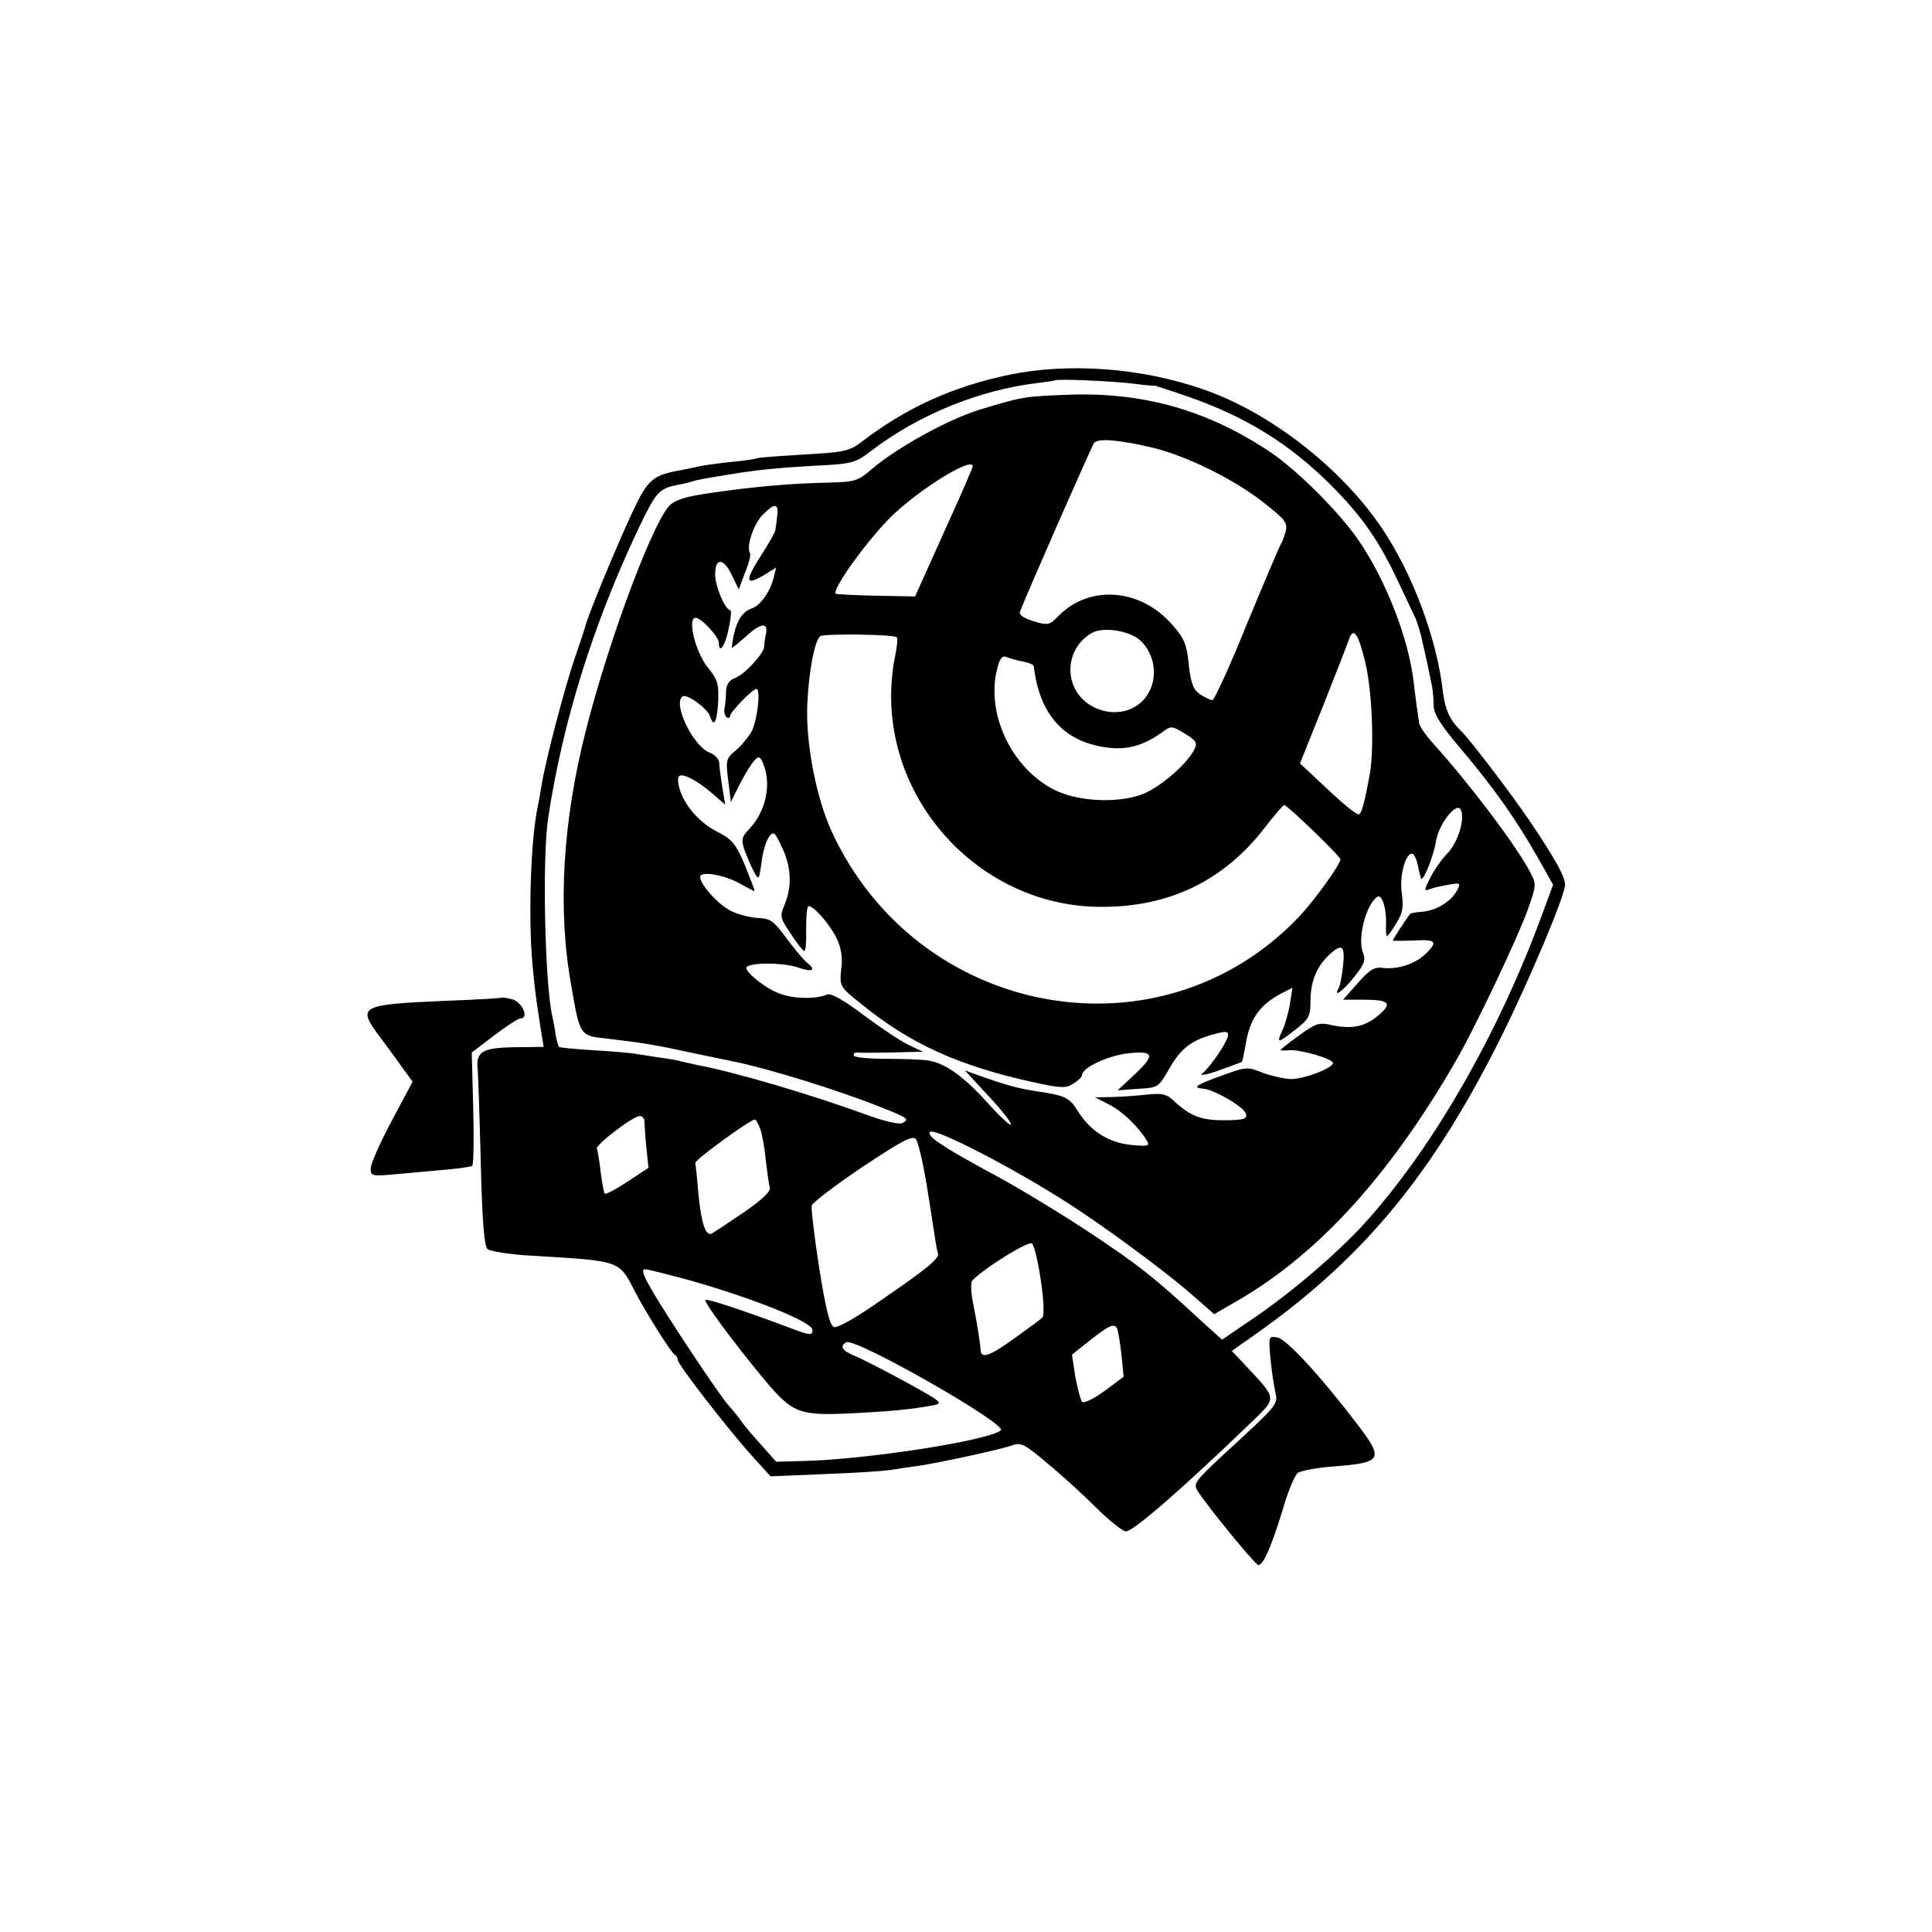 <?xml version="1.0" standalone="no"?>
<!DOCTYPE svg PUBLIC "-//W3C//DTD SVG 20010904//EN"
 "http://www.w3.org/TR/2001/REC-SVG-20010904/DTD/svg10.dtd">
<svg version="1.0" xmlns="http://www.w3.org/2000/svg"
 width="516pt" height="516pt" viewBox="0 0 516 516"
 preserveAspectRatio="xMidYMid meet">
<g transform="translate(0,516) scale(0.1,-0.1)"
fill="#000000" stroke="none">
<path d="M2695 4159 c-152 -32 -275 -88 -395 -180 -32 -24 -46 -27 -154 -33
-65 -4 -122 -8 -125 -10 -3 -2 -35 -7 -71 -10 -36 -4 -72 -9 -80 -11 -8 -2
-28 -6 -43 -9 -84 -15 -95 -23 -138 -114 -39 -83 -117 -271 -125 -302 -2 -8
-15 -48 -29 -88 -26 -75 -80 -280 -89 -342 -3 -19 -8 -46 -11 -60 -18 -91 -24
-290 -13 -415 7 -75 10 -95 24 -185 l6 -36 -78 -1 c-86 -1 -104 -12 -98 -61 1
-15 5 -126 8 -247 4 -157 9 -222 18 -231 7 -6 61 -15 123 -18 233 -14 228 -12
270 -94 30 -58 99 -167 107 -170 4 -2 8 -8 8 -14 0 -12 134 -185 199 -257 l49
-54 144 6 c78 3 158 8 176 11 18 3 52 8 75 11 60 9 226 45 254 56 19 7 33 0
90 -49 38 -31 97 -85 131 -119 35 -35 71 -63 79 -63 20 0 150 113 341 297 61
59 61 58 -12 136 l-46 49 78 55 c279 200 462 423 642 785 76 153 170 377 170
405 0 21 -26 69 -93 168 -49 73 -164 224 -187 245 -27 26 -40 54 -46 100 -16
144 -81 318 -165 442 -109 160 -298 307 -475 368 -166 58 -359 72 -519 39z
m335 -24 c30 -4 55 -6 55 -5 0 0 41 -13 90 -30 154 -54 268 -125 378 -234 83
-83 130 -149 182 -261 21 -44 41 -87 45 -95 4 -9 11 -31 16 -50 4 -19 8 -37 9
-40 2 -8 16 -74 20 -95 2 -11 4 -34 4 -50 1 -23 19 -52 71 -113 89 -105 148
-189 204 -287 l44 -78 -28 -76 c-115 -314 -283 -609 -460 -811 -73 -84 -200
-194 -308 -268 l-88 -60 -50 45 c-134 124 -169 151 -299 238 -77 51 -198 125
-270 163 -129 70 -172 99 -161 109 12 12 222 -96 371 -192 98 -63 255 -179
324 -239 l64 -56 48 28 c220 123 414 333 593 641 54 92 169 335 197 413 23 66
23 66 4 102 -39 73 -163 236 -257 340 -21 23 -38 48 -38 56 -1 8 -3 22 -4 30
-2 8 -6 43 -10 76 -13 116 -74 275 -149 383 -51 74 -163 186 -235 234 -166
111 -336 159 -532 153 -128 -5 -127 -5 -243 -40 -85 -26 -224 -103 -290 -160
-36 -31 -44 -33 -115 -35 -93 -2 -174 -9 -267 -21 -105 -14 -128 -20 -151 -35
-42 -27 -165 -353 -229 -605 -62 -242 -76 -476 -40 -678 24 -140 23 -138 97
-146 94 -11 124 -16 227 -38 51 -11 101 -21 110 -23 94 -19 282 -77 401 -125
65 -26 69 -29 51 -39 -8 -5 -45 3 -95 21 -147 54 -357 116 -456 134 -14 3 -32
7 -40 9 -8 3 -33 7 -55 10 -22 3 -51 8 -65 10 -14 3 -65 7 -115 10 -49 3 -91
7 -92 9 -2 2 -6 16 -9 32 -2 16 -6 38 -9 50 -20 89 -27 425 -11 529 39 258
120 518 243 777 45 94 53 103 103 113 12 2 29 6 38 9 16 5 28 7 107 20 69 11
116 16 218 22 104 5 111 7 154 40 126 96 287 162 443 181 25 3 46 6 47 7 5 5
158 -2 213 -9z m50 -171 c89 -22 212 -82 292 -144 60 -47 67 -55 62 -79 -4
-14 -10 -30 -14 -36 -3 -5 -44 -101 -90 -212 -45 -112 -87 -203 -92 -203 -5 0
-19 7 -32 15 -19 13 -25 28 -31 79 -5 54 -12 71 -42 105 -84 99 -221 111 -305
27 -25 -26 -29 -27 -68 -15 -26 8 -39 17 -36 25 20 52 191 441 198 451 10 13
65 9 158 -13z m-484 -56 c-3 -7 -9 -20 -12 -28 -3 -9 -36 -82 -73 -164 l-67
-149 -104 2 c-58 1 -106 4 -108 5 -11 12 88 148 152 210 87 82 232 167 212
124z m-520 -125 c-2 -16 -4 -33 -5 -38 0 -6 -17 -35 -36 -65 -46 -71 -45 -85
2 -58 l36 22 -7 -28 c-9 -36 -36 -74 -58 -81 -24 -8 -39 -30 -48 -70 -4 -19
-6 -35 -5 -35 2 0 19 14 37 30 39 36 60 39 54 8 -3 -13 -5 -28 -5 -35 -1 -19
-52 -74 -78 -84 -16 -6 -23 -17 -24 -36 0 -16 -2 -36 -4 -45 -2 -10 1 -20 6
-24 5 -3 9 -1 9 4 0 10 60 72 70 72 13 0 2 -91 -15 -118 -10 -15 -28 -37 -42
-48 -24 -20 -25 -26 -18 -79 l7 -57 24 48 c14 27 31 55 39 63 12 13 16 11 25
-13 20 -54 5 -122 -37 -168 -23 -24 -24 -30 -14 -60 7 -18 18 -44 25 -57 13
-23 13 -22 20 26 3 27 12 58 20 68 12 16 15 14 34 -27 25 -51 28 -104 8 -153
-14 -32 -13 -36 16 -79 16 -25 33 -46 36 -46 4 0 6 27 5 60 0 33 2 60 7 60 14
0 58 -51 75 -87 11 -24 16 -50 12 -78 -5 -50 -5 -50 54 -97 130 -106 261 -165
457 -208 77 -17 89 -17 109 -4 13 8 23 18 23 23 0 20 73 53 125 58 68 7 71 -5
13 -59 l-43 -40 55 4 c54 3 54 4 83 54 31 54 59 76 120 92 29 8 37 8 37 -2 0
-16 -47 -86 -69 -103 -9 -7 11 -4 44 8 33 12 61 22 62 23 1 1 5 20 9 41 11 73
37 110 95 141 l31 16 -7 -44 c-4 -24 -13 -55 -20 -70 -17 -36 -12 -35 36 3 35
27 39 36 39 74 0 52 15 91 48 123 36 34 45 28 39 -28 -3 -27 -8 -54 -12 -60
-16 -27 14 -5 42 31 27 34 31 44 23 65 -15 39 9 130 39 149 12 7 24 -31 23
-72 -1 -18 0 -33 2 -33 3 0 14 15 25 34 17 26 20 43 15 79 -7 46 9 107 27 107
5 0 11 -12 15 -27 3 -16 7 -32 9 -38 4 -15 33 55 40 97 7 46 54 107 66 86 13
-23 -7 -88 -35 -117 -15 -15 -35 -44 -46 -65 -17 -34 -17 -37 -2 -31 9 4 32 9
51 12 32 6 33 5 22 -16 -16 -29 -55 -53 -92 -56 -16 -1 -31 -4 -33 -6 -15 -20
-46 -68 -46 -71 0 -1 25 -1 55 0 60 4 67 -3 32 -36 -28 -27 -75 -42 -114 -37
-23 3 -35 -5 -67 -41 l-39 -44 56 0 c65 0 75 -9 44 -37 -37 -34 -73 -43 -130
-31 -35 8 -43 5 -88 -28 -27 -19 -49 -37 -49 -38 0 -2 10 -2 23 -1 28 3 117
-23 117 -34 0 -14 -79 -44 -114 -43 -19 1 -52 9 -74 17 -39 16 -44 16 -104 -6
-75 -27 -86 -34 -53 -37 26 -2 98 -43 110 -62 11 -18 -1 -22 -58 -22 -58 0
-87 11 -129 49 -23 22 -32 24 -80 19 -29 -3 -71 -6 -93 -6 l-40 -1 39 -20 c36
-19 78 -60 100 -97 7 -13 1 -14 -42 -10 -61 6 -110 37 -143 90 -23 37 -33 42
-114 54 -42 6 -82 17 -149 41 l-39 14 61 -66 c34 -36 62 -71 62 -78 0 -6 -27
18 -60 55 -64 71 -112 106 -157 115 -15 3 -67 5 -115 5 -49 0 -88 4 -88 9 0 5
3 8 8 8 4 -1 45 -1 92 0 l85 2 -40 19 c-22 11 -76 47 -120 80 -50 38 -86 58
-95 54 -33 -14 -98 -12 -137 6 -37 16 -87 59 -79 67 12 13 97 12 134 0 44 -15
54 -9 25 14 -9 8 -33 37 -54 65 -32 44 -42 51 -73 52 -20 1 -53 9 -72 18 -35
17 -84 71 -84 92 0 17 67 5 108 -19 18 -10 35 -19 37 -19 2 0 -10 30 -25 68
-25 59 -34 70 -77 92 -48 25 -88 73 -99 117 -4 13 -4 27 0 30 9 9 49 -12 88
-46 l35 -30 -8 47 c-4 26 -8 55 -8 65 -1 10 -12 22 -26 27 -44 17 -99 131 -72
150 11 8 66 -32 73 -52 10 -33 19 -18 22 37 2 49 -1 60 -29 94 -32 41 -54 131
-31 131 15 0 62 -51 62 -67 0 -32 17 -8 26 37 6 28 8 50 5 50 -14 0 -41 64
-41 96 0 46 23 44 45 -3 l18 -37 17 45 c10 24 16 48 13 52 -10 17 8 73 32 100
33 34 45 34 41 0z m970 -334 c30 -28 43 -74 32 -114 -18 -67 -90 -96 -156 -64
-81 40 -85 151 -7 198 30 18 102 7 131 -20z m-651 9 c3 -3 1 -25 -4 -49 -6
-24 -11 -72 -11 -106 -1 -307 255 -565 560 -565 182 -1 327 69 436 209 27 35
51 63 54 63 8 0 150 -137 150 -145 0 -14 -71 -112 -112 -155 -372 -389 -1020
-268 -1248 232 -41 92 -68 233 -64 335 4 91 20 174 35 184 12 7 196 5 204 -3z
m1251 -65 c19 -79 25 -233 12 -303 -13 -71 -21 -101 -28 -105 -5 -3 -42 27
-83 66 l-75 70 63 157 c34 86 65 165 68 175 12 33 24 16 43 -60z m-913 0 c15
-3 27 -8 28 -12 15 -131 82 -204 199 -218 52 -6 94 6 142 40 26 19 27 19 62
-2 32 -20 35 -25 25 -44 -21 -41 -97 -105 -143 -120 -67 -23 -169 -17 -229 13
-115 57 -184 204 -154 323 7 29 14 37 26 32 9 -4 28 -9 44 -12z m-1012 -1225
c0 -7 2 -39 5 -70 l6 -57 -56 -37 c-31 -20 -58 -35 -61 -32 -2 2 -7 29 -11 59
-3 29 -8 57 -10 61 -5 9 96 87 114 87 6 1 12 -5 13 -11z m309 -22 c5 -13 12
-50 15 -83 4 -32 8 -65 11 -74 3 -11 -18 -31 -68 -66 -40 -27 -79 -53 -86 -57
-17 -10 -29 25 -37 109 -3 38 -7 74 -8 79 -2 8 147 116 159 116 3 0 9 -11 14
-24z m445 -151 c10 -60 19 -123 22 -140 2 -16 6 -35 8 -42 5 -14 -28 -41 -167
-136 -56 -39 -103 -65 -111 -61 -11 4 -22 50 -39 157 -13 84 -22 159 -20 167
2 8 62 54 135 103 104 69 133 85 143 75 6 -7 19 -62 29 -123z m305 -256 c8
-53 9 -93 4 -98 -5 -5 -38 -29 -74 -55 -65 -47 -89 -56 -91 -33 -1 21 -9 70
-20 126 -6 29 -7 57 -2 61 35 36 150 106 159 99 6 -5 17 -50 24 -100z m-936 1
c169 -48 326 -111 326 -132 0 -16 -6 -15 -67 8 -123 46 -214 76 -219 72 -5 -5
77 -116 156 -211 76 -91 94 -98 227 -92 106 5 170 11 227 22 26 5 20 10 -75
62 -57 31 -119 63 -137 70 -33 14 -40 25 -22 36 23 14 431 -219 413 -235 -29
-27 -364 -79 -529 -82 l-71 -2 -39 44 c-21 23 -46 52 -54 64 -8 12 -23 30 -33
41 -23 24 -173 250 -211 318 -19 33 -23 47 -13 47 7 0 62 -14 121 -30z m1139
-127 c3 -5 8 -36 12 -69 l6 -61 -51 -38 c-29 -21 -55 -34 -60 -29 -4 5 -12 35
-18 67 l-9 59 49 39 c50 39 63 45 71 32z"/>
<path d="M1338 2495 c-2 -1 -68 -5 -148 -8 -231 -10 -237 -14 -175 -97 19 -25
46 -62 60 -82 l27 -37 -56 -105 c-31 -58 -56 -115 -56 -127 0 -20 3 -21 68
-15 37 3 96 9 132 12 36 3 68 8 71 10 4 2 5 71 3 153 l-4 150 59 45 c33 25 65
46 71 46 24 0 5 44 -22 51 -15 4 -28 6 -30 4z"/>
<path d="M3393 1533 c3 -32 9 -72 13 -90 7 -35 13 -29 -147 -176 -66 -62 -72
-70 -61 -88 27 -43 155 -199 163 -199 13 0 34 48 64 145 14 50 33 95 41 101 8
6 55 15 104 18 121 10 126 19 56 111 -99 130 -191 230 -215 233 -23 4 -23 2
-18 -55z"/>
</g>
</svg>
